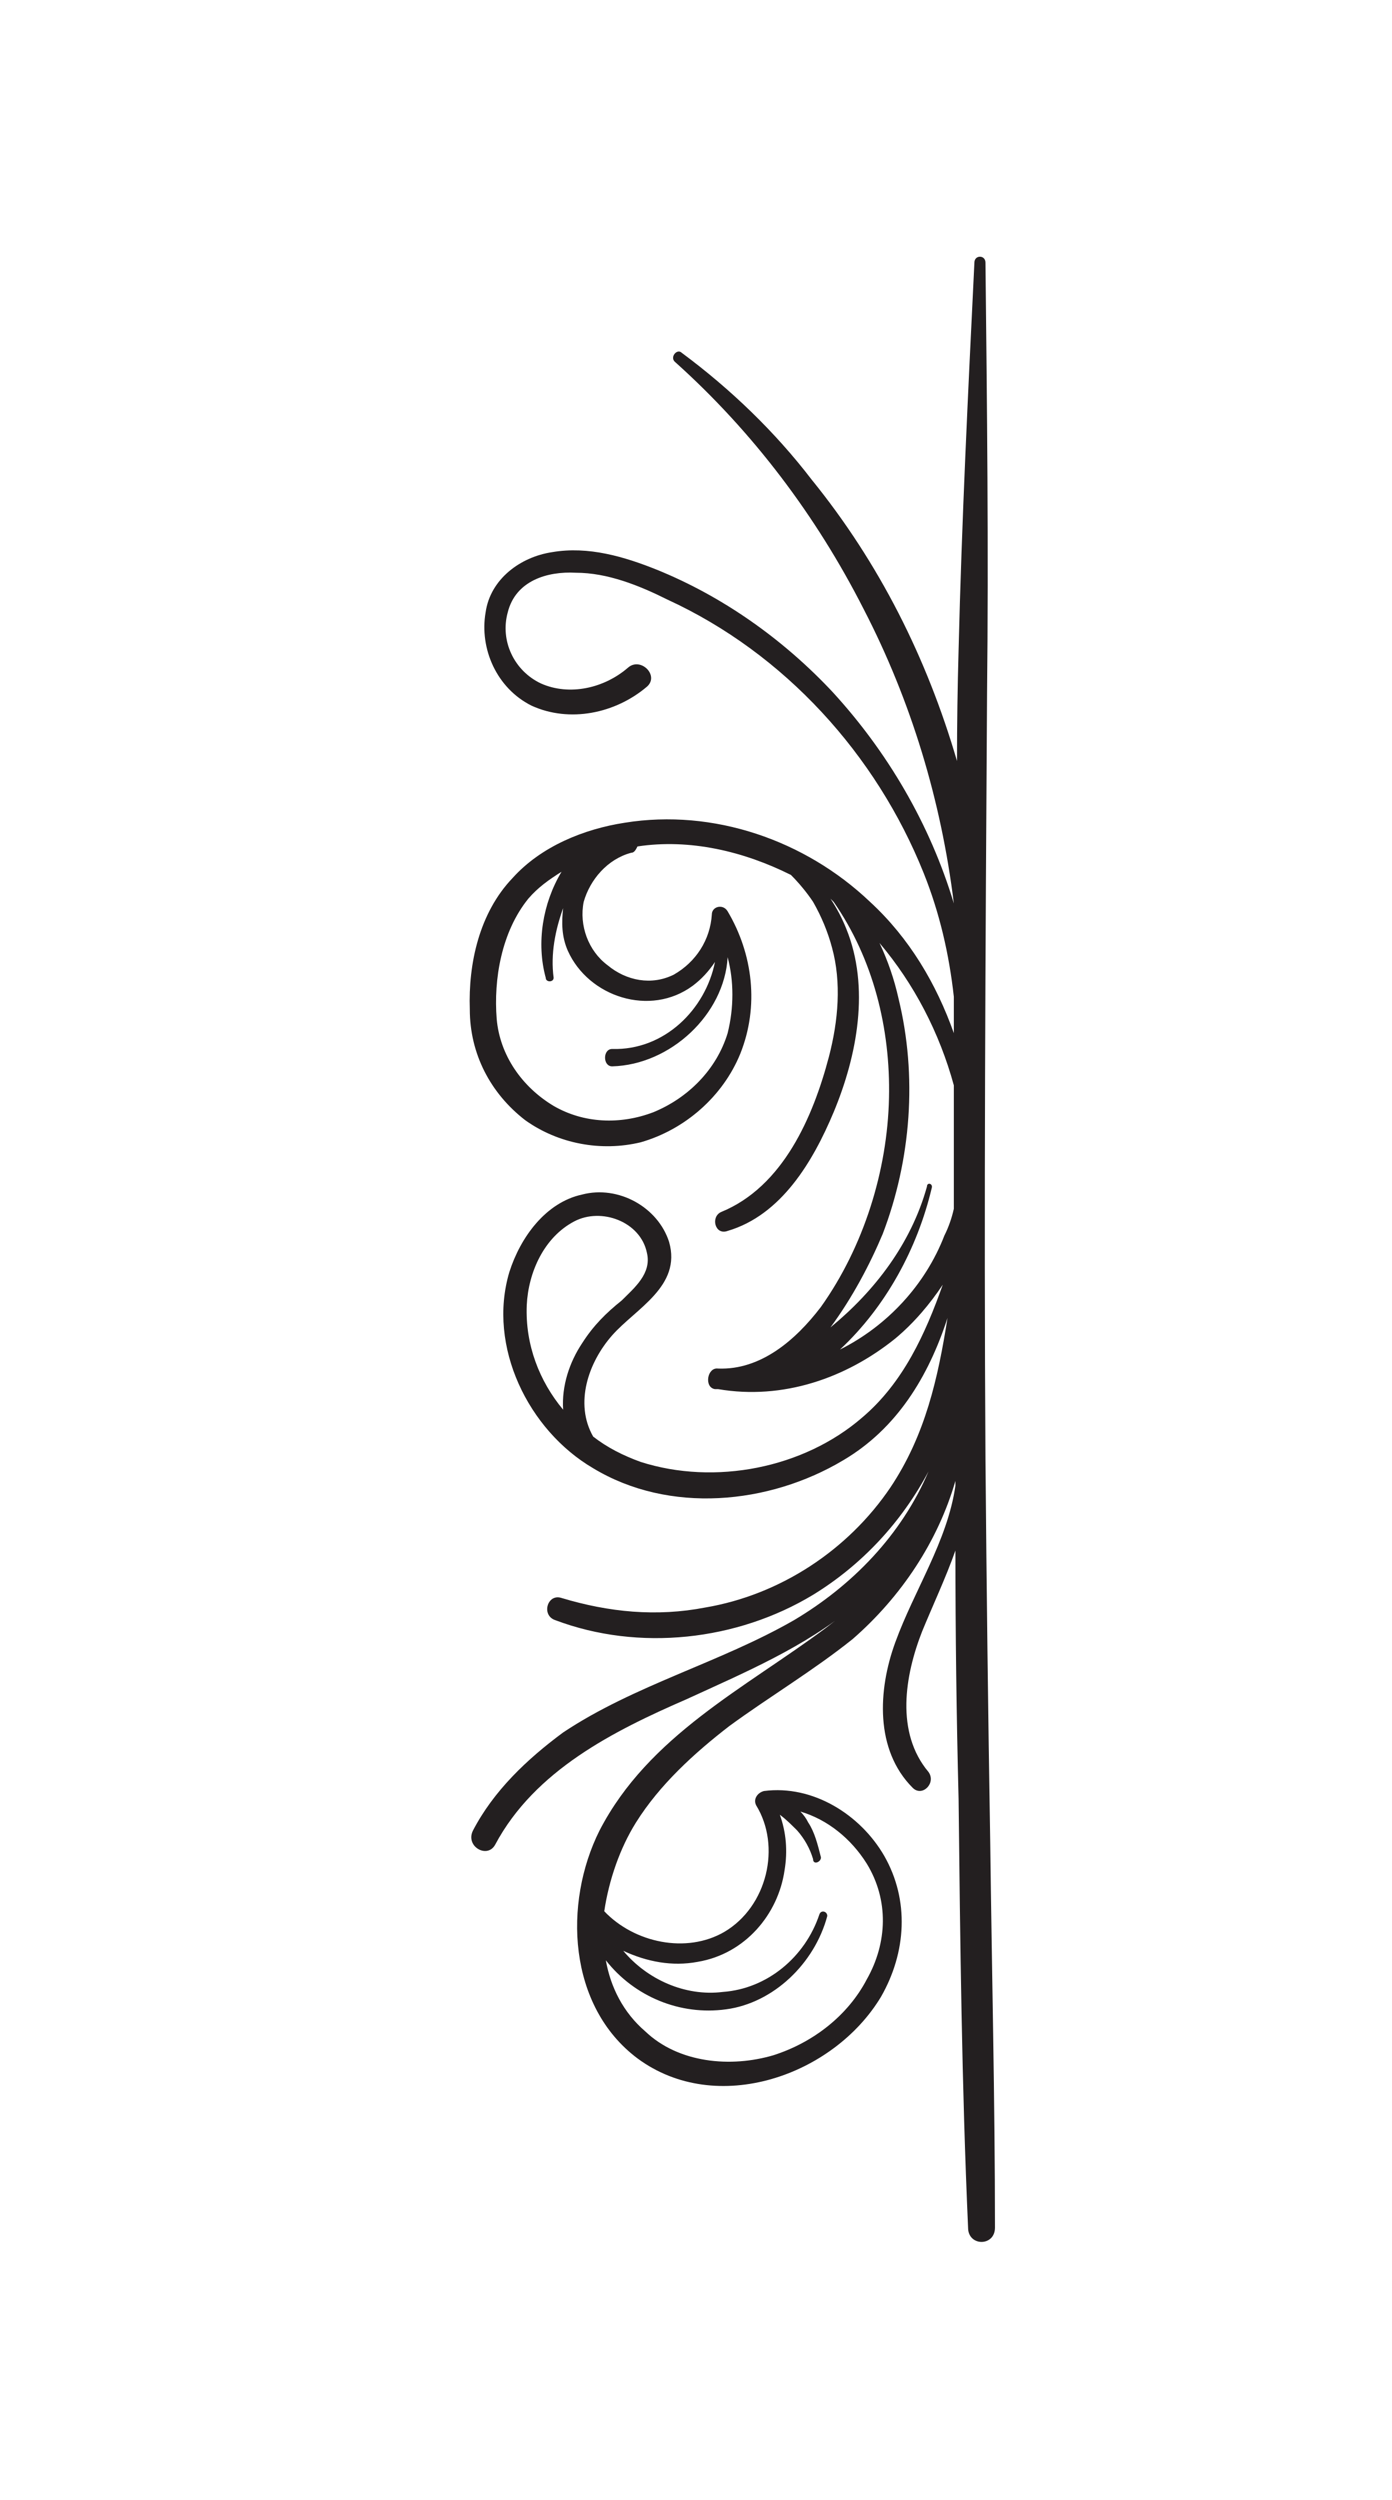 <svg version="1.2" xmlns="http://www.w3.org/2000/svg" viewBox="13 171 88 158" width="88" height="158">
	<title>27462632_7335738-svg</title>
	<style>
		.s0 { fill: #231f20 } 
	</style>
	<g id="OBJECTS">
		<path class="s0" d="m75.6 287.4q-0.2-12.1-0.3-24.2c-0.1-16.1 0-32.3 0.1-48.4 0.1-9 0-18.1-0.1-27.2 0-0.5-0.7-0.5-0.7 0-0.4 8.2-0.8 16.3-1 24.5q-0.1 3.5-0.1 7c-1.9-6.5-4.9-12.5-9.2-17.8-2.3-3-5.1-5.7-8.2-8-0.3-0.3-0.8 0.3-0.4 0.6 4.9 4.4 8.9 9.7 11.9 15.6 3 5.8 4.9 12.1 5.7 18.6-1.5-5-4.2-9.6-7.7-13.4-3.1-3.3-6.9-6-11.1-7.7-2-0.8-4.3-1.5-6.6-1.1-2 0.3-3.9 1.7-4.2 3.8-0.4 2.3 0.7 4.8 2.9 5.9 2.4 1.1 5.3 0.5 7.3-1.2 0.8-0.7-0.4-1.9-1.2-1.2-1.5 1.3-3.7 1.8-5.5 1-1.7-0.8-2.6-2.7-2.1-4.5 0.5-2 2.5-2.6 4.3-2.5 2 0 4 0.8 5.8 1.7 7.4 3.4 13.2 9.8 16.2 17.3 1 2.5 1.6 5.1 1.9 7.8q0 1.1 0 2.3 0 0 0 0c-1.1-3.1-2.8-6-5.3-8.3-4.1-3.9-9.9-5.9-15.5-5-2.6 0.4-5.3 1.5-7.1 3.5-2.1 2.2-2.8 5.4-2.7 8.3 0 2.8 1.3 5.3 3.5 7 2.1 1.5 4.8 2 7.3 1.4 2.8-0.8 5.2-2.9 6.3-5.6 1.2-3 0.8-6.3-0.8-9-0.3-0.5-1-0.3-1 0.2-0.1 1.6-1 3-2.4 3.8-1.4 0.7-3 0.4-4.2-0.6-1.2-0.9-1.8-2.5-1.5-4 0.4-1.4 1.5-2.7 3-3.1 0.2 0 0.3-0.2 0.4-0.4 3.3-0.5 6.7 0.3 9.7 1.8 0.5 0.5 1 1.1 1.4 1.7q0.8 1.4 1.2 2.9c0.6 2.2 0.4 4.6-0.2 6.9-1 3.8-2.9 8.2-6.8 9.8-0.7 0.3-0.4 1.5 0.4 1.2 3.4-1 5.4-4.4 6.7-7.5 1.5-3.6 2.3-7.9 0.8-11.6q-0.4-1-1-1.9 0.1 0.1 0.2 0.2c2.5 3.6 3.6 8 3.5 12.4-0.1 4.6-1.6 9.4-4.3 13.2-1.6 2.1-3.8 4-6.5 3.9-0.7-0.1-0.9 1.2-0.2 1.3q0.1 0 0.2 0 0 0 0 0 0 0 0 0c4.1 0.7 8.1-0.7 11.2-3.2 1.2-1 2.2-2.2 3-3.4-1.1 3.1-2.5 6.2-5.1 8.4-3.7 3.2-9.3 4.3-14 2.8-1.1-0.4-2.1-0.9-3-1.6-1.2-2.1-0.3-4.7 1.2-6.4 1.5-1.7 4.4-3.1 3.6-5.9-0.7-2.2-3.2-3.6-5.5-3-2.3 0.5-3.9 2.7-4.6 4.9-1.4 4.7 1.2 10 5.3 12.4 4.8 2.9 11.1 2.3 15.8-0.5 3.4-2 5.4-5.3 6.6-9-0.6 3.8-1.4 7.4-3.6 10.7-2.7 4-7 6.8-11.7 7.6-3.1 0.6-6.1 0.3-9.1-0.6-0.9-0.3-1.3 1.1-0.4 1.4 5.3 2 11.5 1.3 16.3-1.6 3.1-1.9 5.6-4.6 7.3-7.8-1.7 4-4.8 7.2-8.5 9.4-4.7 2.7-10.1 4.1-14.6 7.1-2.3 1.7-4.4 3.7-5.7 6.2-0.5 1 0.9 1.8 1.4 0.9 2.5-4.7 7.5-7.2 12.1-9.2 3.7-1.7 7.5-3.3 10.6-5.9q-0.9 0.7-1.8 1.4c-5.1 3.8-11.2 6.8-14.3 12.8-2.3 4.6-2 11.1 2.4 14.4 5 3.7 12.4 1.1 15.4-3.9 1.6-2.8 1.8-6.1 0.2-8.9-1.5-2.6-4.5-4.5-7.6-4.1-0.4 0.1-0.7 0.5-0.5 0.9 1.6 2.6 0.7 6.4-2 8-2.4 1.4-5.7 0.7-7.6-1.3 0.3-2 1-4 2-5.6 1.5-2.4 3.7-4.4 5.9-6.1 2.6-1.9 5.3-3.5 7.8-5.5 3.1-2.7 5.4-6.2 6.5-10q0 0.1 0 0.3c-0.5 3.5-2.6 6.6-3.8 9.9-1.1 3-1.3 6.8 1.1 9.2 0.6 0.6 1.5-0.3 1-1-2.1-2.5-1.5-6.1-0.4-8.9 0.7-1.7 1.5-3.4 2.1-5.1q0 7.9 0.2 15.7c0.1 9 0.2 18.1 0.6 27.1 0 1.2 1.7 1.2 1.7 0 0-8.1-0.2-16.2-0.3-24.4zm-18.8-54.1q0.8-0.6 1.4-1.5c-0.6 3-3.2 5.6-6.5 5.5-0.6 0-0.6 1.1 0 1.1 3.7-0.1 7.1-3.3 7.3-6.9 0.4 1.5 0.4 3.2 0 4.8-0.7 2.3-2.5 4.1-4.7 5-2.1 0.8-4.4 0.7-6.3-0.4-2-1.2-3.4-3.2-3.6-5.5-0.2-2.5 0.3-5.5 2-7.6 0.6-0.7 1.3-1.2 2.1-1.7-1.2 2-1.6 4.5-1 6.7 0 0.3 0.5 0.3 0.5 0-0.2-1.5 0.1-3 0.6-4.4-0.1 0.9-0.1 1.8 0.3 2.7 1.3 2.9 5.2 4.2 7.9 2.2zm-8.2 26.8c-1.5-1.8-2.4-4.1-2.3-6.6 0.1-2.1 1.1-4.3 3-5.3 1.7-0.9 4.2 0 4.6 2 0.3 1.3-0.8 2.2-1.6 3-1 0.8-1.8 1.6-2.5 2.7-0.8 1.2-1.3 2.7-1.2 4.2zm10.3 37.9c3-0.4 5.6-2.9 6.4-5.9 0-0.3-0.4-0.4-0.5-0.1-0.9 2.7-3.3 4.7-6.1 4.9-2.4 0.3-4.8-0.8-6.3-2.6 1.5 0.7 3.1 1 4.7 0.7 3-0.5 5.1-3 5.5-5.8 0.2-1.2 0.1-2.4-0.3-3.5 0.4 0.3 0.7 0.6 1.1 1q0.7 0.8 1 1.8c0 0.4 0.5 0.2 0.5-0.1-0.2-0.8-0.4-1.6-0.8-2.2q-0.2-0.4-0.5-0.7c1.7 0.5 3.2 1.7 4.2 3.3 1.4 2.3 1.3 5 0 7.3-1.2 2.3-3.4 4-5.9 4.8-2.7 0.8-6 0.5-8.1-1.5-1.4-1.2-2.2-2.8-2.5-4.5 1.8 2.3 4.7 3.5 7.6 3.1zm14.4-50.6q-0.2 0.9-0.6 1.7c-1.2 3.1-3.6 5.7-6.6 7.2 2.9-2.7 4.9-6.4 5.8-10.2 0.1-0.3-0.3-0.4-0.3-0.1-1 3.6-3.3 6.6-6.1 8.9 1.4-1.9 2.5-4 3.3-5.9 1.8-4.7 2.2-10 1-14.9q-0.4-1.8-1.2-3.5c2.2 2.6 3.8 5.7 4.7 9q0 3.9 0 7.8z"/>
	</g>
</svg>